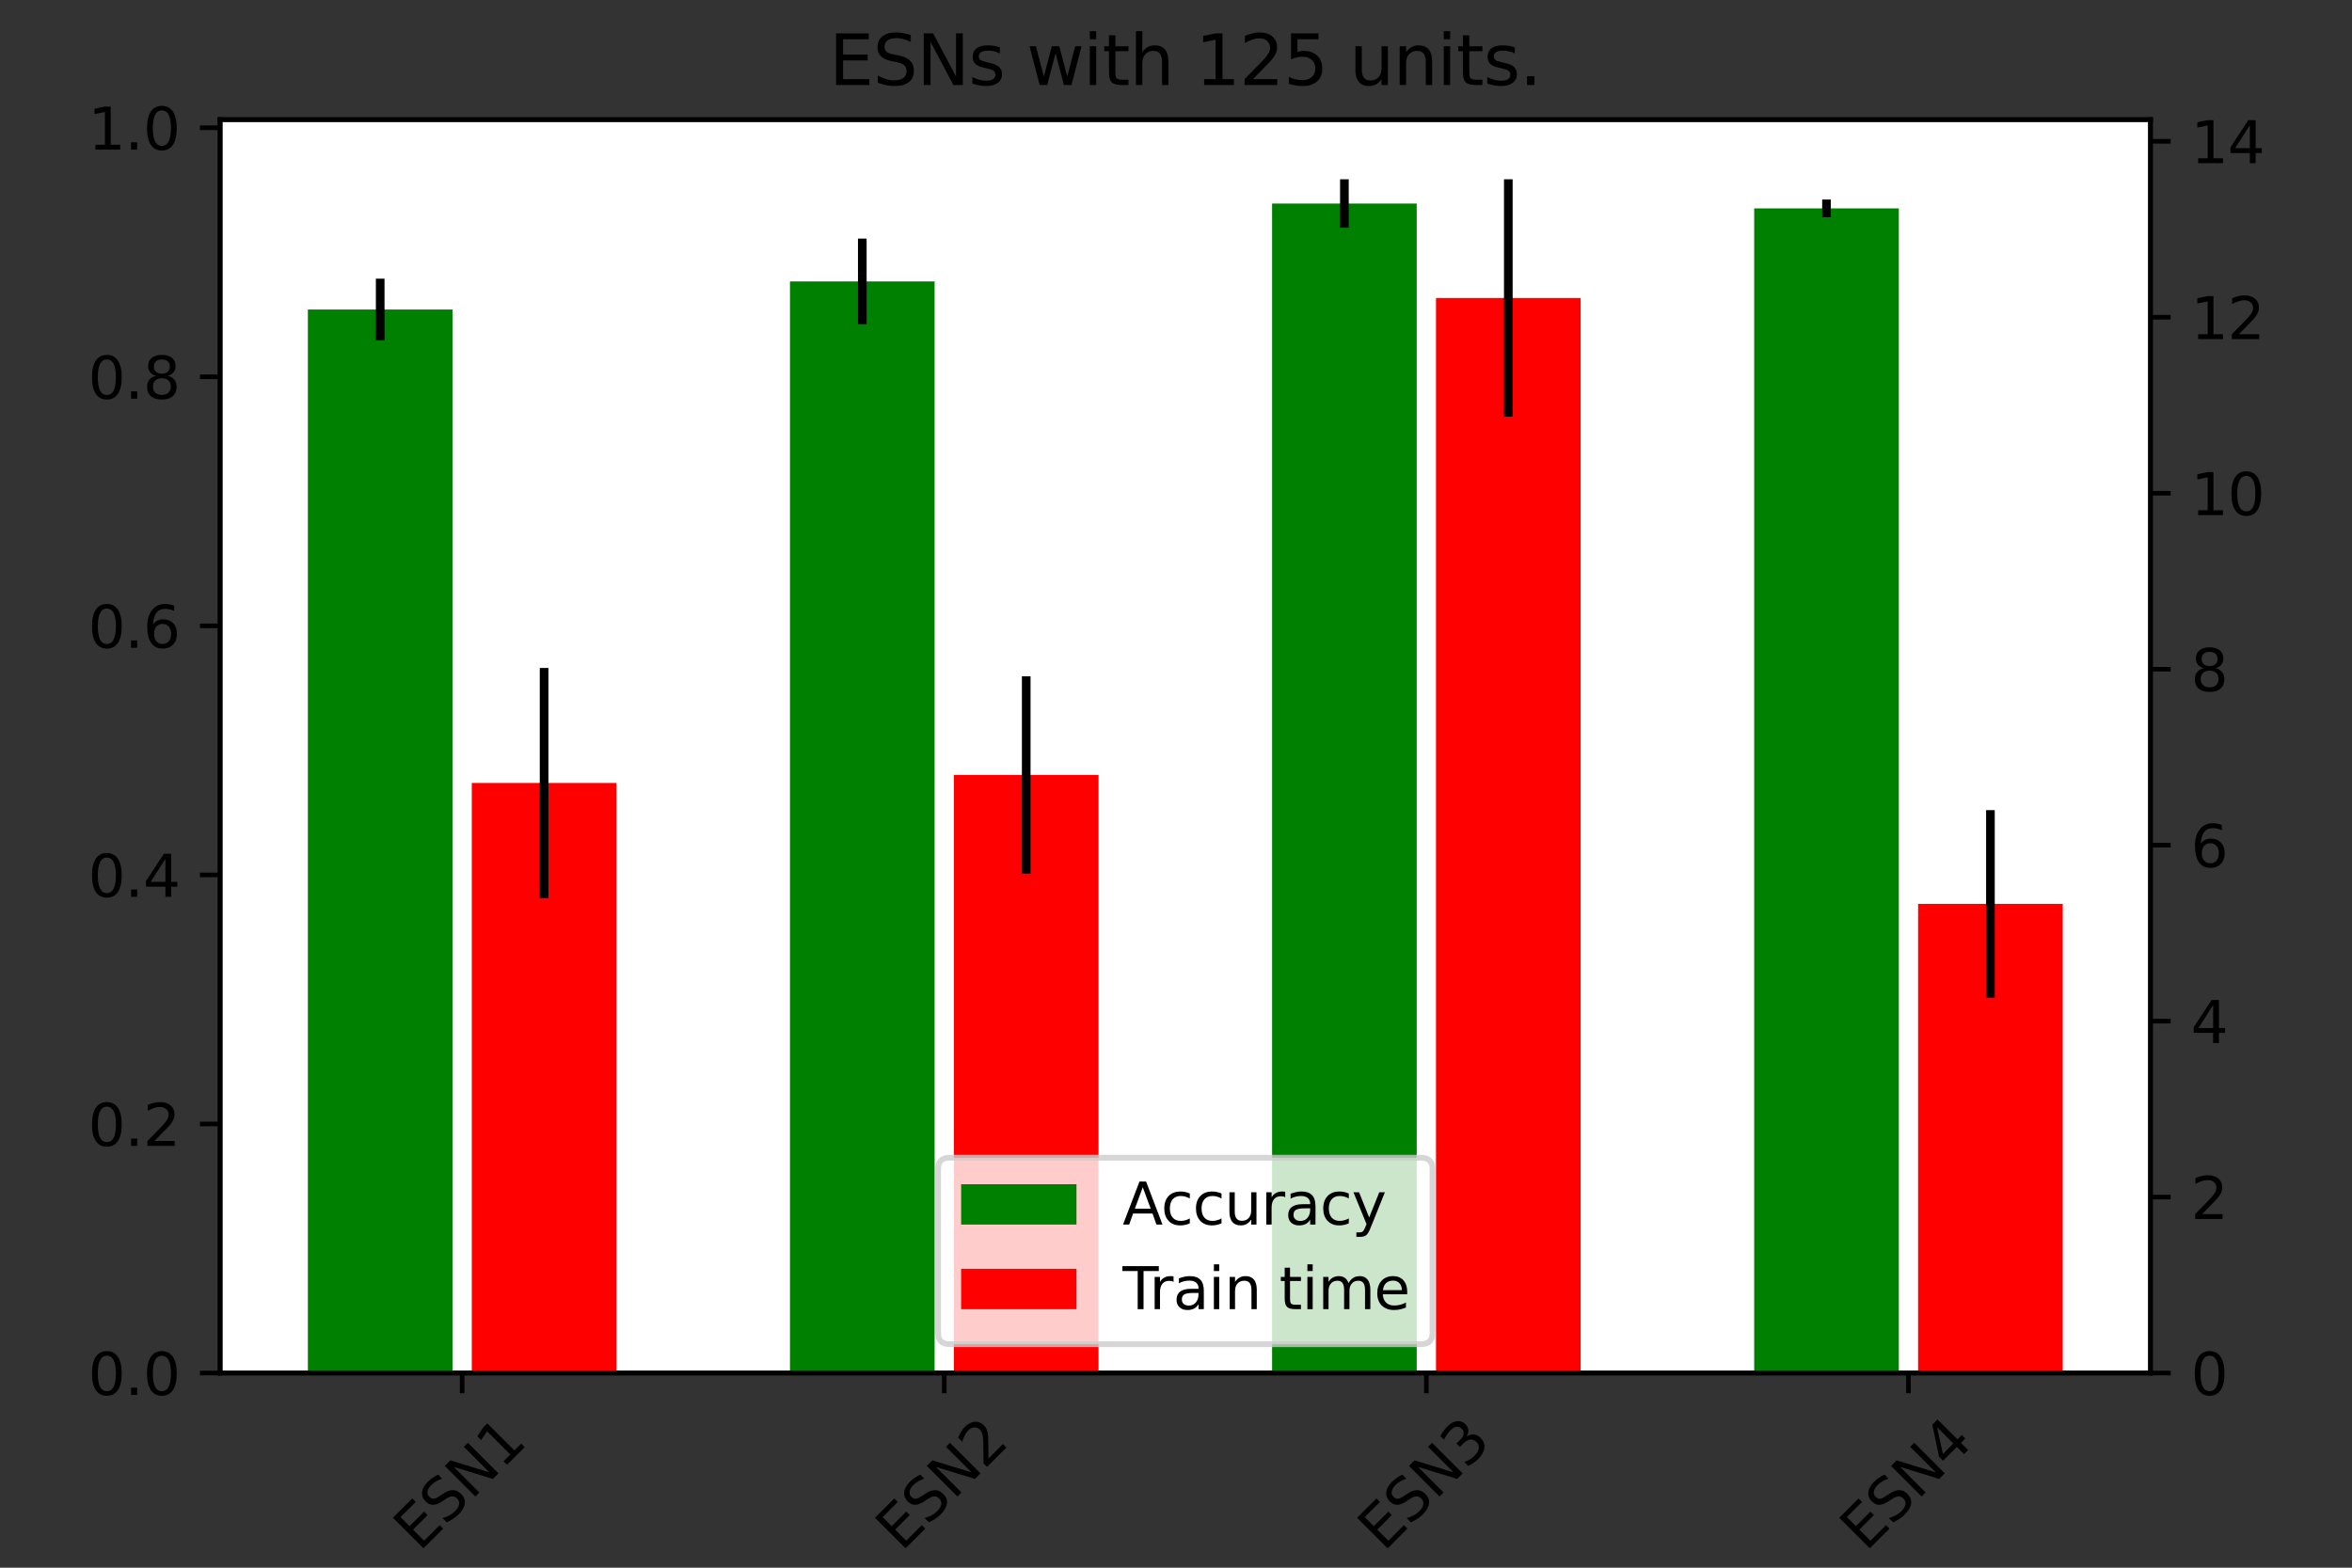<?xml version="1.0" encoding="UTF-8" standalone="no"?>
<svg
   width="432pt"
   height="288pt"
   viewBox="0 0 432 288"
   version="1.1"
   id="svg495"
   sodipodi:docname="benchmarks C1 U125.svg"
   inkscape:version="1.1.1 (3bf5ae0d25, 2021-09-20, custom)"
   xmlns:inkscape="http://www.inkscape.org/namespaces/inkscape"
   xmlns:sodipodi="http://sodipodi.sourceforge.net/DTD/sodipodi-0.dtd"
   xmlns:xlink="http://www.w3.org/1999/xlink"
   xmlns="http://www.w3.org/2000/svg"
   xmlns:svg="http://www.w3.org/2000/svg"
   xmlns:rdf="http://www.w3.org/1999/02/22-rdf-syntax-ns#"
   xmlns:cc="http://creativecommons.org/ns#"
   xmlns:dc="http://purl.org/dc/elements/1.1/">
  <rect x="0" y="0" width="432" height="288" fill="#333333" stroke="none"/>
  <sodipodi:namedview
     id="namedview497"
     pagecolor="#ffffff"
     bordercolor="#666666"
     borderopacity="1.0"
     inkscape:pageshadow="2"
     inkscape:pageopacity="0.0"
     inkscape:pagecheckerboard="0"
     inkscape:document-units="pt"
     showgrid="false"
     inkscape:zoom="2.0364583"
     inkscape:cx="288"
     inkscape:cy="192"
     inkscape:window-width="1920"
     inkscape:window-height="1011"
     inkscape:window-x="0"
     inkscape:window-y="0"
     inkscape:window-maximized="1"
     inkscape:current-layer="figure_1" />
  <defs
     id="defs6">
    <style
       type="text/css"
       id="style4">*{stroke-linejoin: round; stroke-linecap: butt}</style>
  </defs>
  <g
     id="figure_1">
    <g
       id="patch_1">
      <path
         d="M 0 288  L 432 288  L 432 0  L 0 0  L 0 288  z "
         style="fill: none"
         id="path8" />
    </g>
    <g
       id="axes_1"
       transform="matrix(1.059,0,0,1.059,-16.753,-14.626)">
      <g
         id="patch_2">
        <path
           d="M 54,252 H 388.8 V 34.56 H 54 Z"
           style="fill:#ffffff"
           id="path11" />
      </g>
      <g
         id="patch_3">
        <path
           d="M 69.218,252 H 94.303 V 67.502 H 69.218 Z"
           clip-path="url(#pf005572718)"
           style="fill:#008000"
           id="path14" />
      </g>
      <g
         id="patch_4">
        <path
           d="m 152.835,252 h 25.085 V 62.628 h -25.085 z"
           clip-path="url(#pf005572718)"
           style="fill:#008000"
           id="path17" />
      </g>
      <g
         id="patch_5">
        <path
           d="m 236.451,252 h 25.085 V 49.119 h -25.085 z"
           clip-path="url(#pf005572718)"
           style="fill:#008000"
           id="path20" />
      </g>
      <g
         id="patch_6">
        <path
           d="m 320.067,252 h 25.085 V 49.961 h -25.085 z"
           clip-path="url(#pf005572718)"
           style="fill:#008000"
           id="path23" />
      </g>
      <g
         id="matplotlib.axis_1">
        <g
           id="xtick_1">
          <g
             id="line2d_1">
            <defs
               id="defs27">
              <path
                 id="mce9fd38f5b"
                 d="M 0,0 V 3.5"
                 style="stroke:#000000;stroke-width:0.8" />
            </defs>
            <g
               id="g31">
              <use
                 xlink:href="#mce9fd38f5b"
                 x="95.975"
                 y="252"
                 style="stroke:#000000;stroke-width:0.8"
                 id="use29"
                 width="100%"
                 height="100%" />
            </g>
          </g>
          <g
             id="text_1">
            <!-- ESN1 -->
            <g
               transform="matrix(0.071,-0.071,-0.071,-0.071,88.554,283.119)"
               id="g48">
              <defs
                 id="defs38">
                <path
                   id="DejaVuSans-45"
                   d="M 628,4666 H 3578 V 4134 H 1259 V 2753 H 3481 V 2222 H 1259 V 531 H 3634 V 0 H 628 Z"
                   transform="scale(0.016)" />
                <path
                   id="DejaVuSans-53"
                   d="m 3425,4513 v -616 q -359,172 -678,256 -319,85 -616,85 -515,0 -795,-200 -280,-200 -280,-569 0,-310 186,-468 186,-157 705,-254 l 381,-78 q 706,-135 1042,-474 336,-339 336,-907 0,-679 -455,-1029 -454,-350 -1332,-350 -331,0 -705,75 -373,75 -773,222 v 650 q 384,-215 753,-325 369,-109 725,-109 540,0 834,212 294,213 294,607 0,343 -211,537 -211,194 -692,291 l -385,75 q -706,140 -1022,440 -315,300 -315,835 0,619 436,975 436,356 1201,356 329,0 669,-60 341,-59 697,-177 z"
                   transform="scale(0.016)" />
                <path
                   id="DejaVuSans-4e"
                   d="m 628,4666 h 850 L 3547,763 v 3903 h 612 V 0 H 3309 L 1241,3903 V 0 H 628 Z"
                   transform="scale(0.016)" />
                <path
                   id="DejaVuSans-31"
                   d="M 794,531 H 1825 V 4091 L 703,3866 v 575 l 1116,225 h 631 V 531 H 3481 V 0 H 794 Z"
                   transform="scale(0.016)" />
              </defs>
              <use
                 xlink:href="#DejaVuSans-45"
                 id="use40"
                 x="0"
                 y="0"
                 width="100%"
                 height="100%" />
              <use
                 xlink:href="#DejaVuSans-53"
                 x="63.184"
                 id="use42"
                 y="0"
                 width="100%"
                 height="100%" />
              <use
                 xlink:href="#DejaVuSans-4e"
                 x="126.66"
                 id="use44"
                 y="0"
                 width="100%"
                 height="100%" />
              <use
                 xlink:href="#DejaVuSans-31"
                 x="201.465"
                 id="use46"
                 y="0"
                 width="100%"
                 height="100%" />
            </g>
          </g>
        </g>
        <g
           id="xtick_2">
          <g
             id="line2d_2">
            <g
               id="g54">
              <use
                 xlink:href="#mce9fd38f5b"
                 x="179.592"
                 y="252"
                 style="stroke:#000000;stroke-width:0.8"
                 id="use52"
                 width="100%"
                 height="100%" />
            </g>
          </g>
          <g
             id="text_2">
            <!-- ESN2 -->
            <g
               transform="matrix(0.071,-0.071,-0.071,-0.071,172.17,283.119)"
               id="g68">
              <defs
                 id="defs58">
                <path
                   id="DejaVuSans-32"
                   d="M 1228,531 H 3431 V 0 H 469 v 531 q 359,372 979,998 621,627 780,809 303,340 423,576 121,236 121,464 0,372 -261,606 -261,235 -680,235 -297,0 -627,-103 -329,-103 -704,-313 v 638 q 381,153 712,231 332,78 607,78 725,0 1156,-363 431,-362 431,-968 0,-288 -108,-546 -107,-257 -392,-607 -78,-91 -497,-524 Q 1991,1309 1228,531 Z"
                   transform="scale(0.016)" />
              </defs>
              <use
                 xlink:href="#DejaVuSans-45"
                 id="use60"
                 x="0"
                 y="0"
                 width="100%"
                 height="100%" />
              <use
                 xlink:href="#DejaVuSans-53"
                 x="63.184"
                 id="use62"
                 y="0"
                 width="100%"
                 height="100%" />
              <use
                 xlink:href="#DejaVuSans-4e"
                 x="126.66"
                 id="use64"
                 y="0"
                 width="100%"
                 height="100%" />
              <use
                 xlink:href="#DejaVuSans-32"
                 x="201.465"
                 id="use66"
                 y="0"
                 width="100%"
                 height="100%" />
            </g>
          </g>
        </g>
        <g
           id="xtick_3">
          <g
             id="line2d_3">
            <g
               id="g74">
              <use
                 xlink:href="#mce9fd38f5b"
                 x="263.208"
                 y="252"
                 style="stroke:#000000;stroke-width:0.8"
                 id="use72"
                 width="100%"
                 height="100%" />
            </g>
          </g>
          <g
             id="text_3">
            <!-- ESN3 -->
            <g
               transform="matrix(0.071,-0.071,-0.071,-0.071,255.786,283.119)"
               id="g88">
              <defs
                 id="defs78">
                <path
                   id="DejaVuSans-33"
                   d="m 2597,2516 q 453,-97 707,-404 255,-306 255,-756 0,-690 -475,-1069 -475,-378 -1350,-378 -293,0 -604,58 -311,58 -642,174 v 609 q 262,-153 574,-231 313,-78 654,-78 593,0 904,234 311,234 311,681 0,413 -289,645 -289,233 -804,233 h -544 v 519 h 569 q 465,0 712,186 247,186 247,536 0,359 -255,551 -254,193 -729,193 -260,0 -557,-57 -297,-56 -653,-174 v 562 q 360,100 674,150 314,50 592,50 719,0 1137,-327 419,-326 419,-882 0,-388 -222,-655 -222,-267 -631,-370 z"
                   transform="scale(0.016)" />
              </defs>
              <use
                 xlink:href="#DejaVuSans-45"
                 id="use80"
                 x="0"
                 y="0"
                 width="100%"
                 height="100%" />
              <use
                 xlink:href="#DejaVuSans-53"
                 x="63.184"
                 id="use82"
                 y="0"
                 width="100%"
                 height="100%" />
              <use
                 xlink:href="#DejaVuSans-4e"
                 x="126.66"
                 id="use84"
                 y="0"
                 width="100%"
                 height="100%" />
              <use
                 xlink:href="#DejaVuSans-33"
                 x="201.465"
                 id="use86"
                 y="0"
                 width="100%"
                 height="100%" />
            </g>
          </g>
        </g>
        <g
           id="xtick_4">
          <g
             id="line2d_4">
            <g
               id="g94">
              <use
                 xlink:href="#mce9fd38f5b"
                 x="346.825"
                 y="252"
                 style="stroke:#000000;stroke-width:0.8"
                 id="use92"
                 width="100%"
                 height="100%" />
            </g>
          </g>
          <g
             id="text_4">
            <!-- ESN4 -->
            <g
               transform="matrix(0.071,-0.071,-0.071,-0.071,339.403,283.119)"
               id="g108">
              <defs
                 id="defs98">
                <path
                   id="DejaVuSans-34"
                   d="M 2419,4116 825,1625 h 1594 z m -166,550 h 794 V 1625 h 666 V 1100 H 3047 V 0 H 2419 V 1100 H 313 v 609 z"
                   transform="scale(0.016)" />
              </defs>
              <use
                 xlink:href="#DejaVuSans-45"
                 id="use100"
                 x="0"
                 y="0"
                 width="100%"
                 height="100%" />
              <use
                 xlink:href="#DejaVuSans-53"
                 x="63.184"
                 id="use102"
                 y="0"
                 width="100%"
                 height="100%" />
              <use
                 xlink:href="#DejaVuSans-4e"
                 x="126.66"
                 id="use104"
                 y="0"
                 width="100%"
                 height="100%" />
              <use
                 xlink:href="#DejaVuSans-34"
                 x="201.465"
                 id="use106"
                 y="0"
                 width="100%"
                 height="100%" />
            </g>
          </g>
        </g>
      </g>
      <g
         id="matplotlib.axis_2">
        <g
           id="ytick_1">
          <g
             id="line2d_5">
            <defs
               id="defs114">
              <path
                 id="md0efd69b43"
                 d="M 0,0 H -3.5"
                 style="stroke:#000000;stroke-width:0.8" />
            </defs>
            <g
               id="g118">
              <use
                 xlink:href="#md0efd69b43"
                 x="54"
                 y="252"
                 style="stroke:#000000;stroke-width:0.8"
                 id="use116"
                 width="100%"
                 height="100%" />
            </g>
          </g>
          <g
             id="text_5">
            <!-- 0.0 -->
            <g
               transform="matrix(0.1,0,0,-0.1,31.097,255.799)"
               id="g131">
              <defs
                 id="defs123">
                <path
                   id="DejaVuSans-30"
                   d="m 2034,4250 q -487,0 -733,-480 -245,-479 -245,-1442 0,-959 245,-1439 246,-480 733,-480 491,0 736,480 246,480 246,1439 0,963 -246,1442 -245,480 -736,480 z m 0,500 q 785,0 1199,-621 414,-620 414,-1801 0,-1178 -414,-1799 -414,-620 -1199,-620 -784,0 -1198,620 -414,621 -414,1799 0,1181 414,1801 414,621 1198,621 z"
                   transform="scale(0.016)" />
                <path
                   id="DejaVuSans-2e"
                   d="m 684,794 h 660 V 0 H 684 Z"
                   transform="scale(0.016)" />
              </defs>
              <use
                 xlink:href="#DejaVuSans-30"
                 id="use125"
                 x="0"
                 y="0"
                 width="100%"
                 height="100%" />
              <use
                 xlink:href="#DejaVuSans-2e"
                 x="63.623"
                 id="use127"
                 y="0"
                 width="100%"
                 height="100%" />
              <use
                 xlink:href="#DejaVuSans-30"
                 x="95.41"
                 id="use129"
                 y="0"
                 width="100%"
                 height="100%" />
            </g>
          </g>
        </g>
        <g
           id="ytick_2">
          <g
             id="line2d_6">
            <g
               id="g137">
              <use
                 xlink:href="#md0efd69b43"
                 x="54"
                 y="208.794"
                 style="stroke:#000000;stroke-width:0.8"
                 id="use135"
                 width="100%"
                 height="100%" />
            </g>
          </g>
          <g
             id="text_6">
            <!-- 0.2 -->
            <g
               transform="matrix(0.1,0,0,-0.1,31.097,212.593)"
               id="g146">
              <use
                 xlink:href="#DejaVuSans-30"
                 id="use140"
                 x="0"
                 y="0"
                 width="100%"
                 height="100%" />
              <use
                 xlink:href="#DejaVuSans-2e"
                 x="63.623"
                 id="use142"
                 y="0"
                 width="100%"
                 height="100%" />
              <use
                 xlink:href="#DejaVuSans-32"
                 x="95.41"
                 id="use144"
                 y="0"
                 width="100%"
                 height="100%" />
            </g>
          </g>
        </g>
        <g
           id="ytick_3">
          <g
             id="line2d_7">
            <g
               id="g152">
              <use
                 xlink:href="#md0efd69b43"
                 x="54"
                 y="165.588"
                 style="stroke:#000000;stroke-width:0.8"
                 id="use150"
                 width="100%"
                 height="100%" />
            </g>
          </g>
          <g
             id="text_7">
            <!-- 0.4 -->
            <g
               transform="matrix(0.1,0,0,-0.1,31.097,169.387)"
               id="g161">
              <use
                 xlink:href="#DejaVuSans-30"
                 id="use155"
                 x="0"
                 y="0"
                 width="100%"
                 height="100%" />
              <use
                 xlink:href="#DejaVuSans-2e"
                 x="63.623"
                 id="use157"
                 y="0"
                 width="100%"
                 height="100%" />
              <use
                 xlink:href="#DejaVuSans-34"
                 x="95.41"
                 id="use159"
                 y="0"
                 width="100%"
                 height="100%" />
            </g>
          </g>
        </g>
        <g
           id="ytick_4">
          <g
             id="line2d_8">
            <g
               id="g167">
              <use
                 xlink:href="#md0efd69b43"
                 x="54"
                 y="122.382"
                 style="stroke:#000000;stroke-width:0.8"
                 id="use165"
                 width="100%"
                 height="100%" />
            </g>
          </g>
          <g
             id="text_8">
            <!-- 0.6 -->
            <g
               transform="matrix(0.1,0,0,-0.1,31.097,126.181)"
               id="g179">
              <defs
                 id="defs171">
                <path
                   id="DejaVuSans-36"
                   d="m 2113,2584 q -425,0 -674,-291 -248,-290 -248,-796 0,-503 248,-796 249,-292 674,-292 425,0 673,292 248,293 248,796 0,506 -248,796 -248,291 -673,291 z m 1253,1979 v -575 q -238,112 -480,171 -242,60 -480,60 -625,0 -955,-422 -329,-422 -376,-1275 184,272 462,417 279,145 613,145 703,0 1111,-427 408,-426 408,-1160 0,-719 -425,-1154 -425,-434 -1131,-434 -810,0 -1238,620 -428,621 -428,1799 0,1106 525,1764 525,658 1409,658 238,0 480,-47 242,-47 505,-140 z"
                   transform="scale(0.016)" />
              </defs>
              <use
                 xlink:href="#DejaVuSans-30"
                 id="use173"
                 x="0"
                 y="0"
                 width="100%"
                 height="100%" />
              <use
                 xlink:href="#DejaVuSans-2e"
                 x="63.623"
                 id="use175"
                 y="0"
                 width="100%"
                 height="100%" />
              <use
                 xlink:href="#DejaVuSans-36"
                 x="95.41"
                 id="use177"
                 y="0"
                 width="100%"
                 height="100%" />
            </g>
          </g>
        </g>
        <g
           id="ytick_5">
          <g
             id="line2d_9">
            <g
               id="g185">
              <use
                 xlink:href="#md0efd69b43"
                 x="54"
                 y="79.176"
                 style="stroke:#000000;stroke-width:0.8"
                 id="use183"
                 width="100%"
                 height="100%" />
            </g>
          </g>
          <g
             id="text_9">
            <!-- 0.8 -->
            <g
               transform="matrix(0.1,0,0,-0.1,31.097,82.975)"
               id="g197">
              <defs
                 id="defs189">
                <path
                   id="DejaVuSans-38"
                   d="m 2034,2216 q -450,0 -708,-241 -257,-241 -257,-662 0,-422 257,-663 258,-241 708,-241 450,0 709,242 260,243 260,662 0,421 -258,662 -257,241 -711,241 z m -631,268 q -406,100 -633,378 -226,279 -226,679 0,559 398,884 399,325 1092,325 697,0 1094,-325 397,-325 397,-884 0,-400 -227,-679 -226,-278 -629,-378 456,-106 710,-416 255,-309 255,-755 Q 3634,634 3220,271 2806,-91 2034,-91 1263,-91 848,271 434,634 434,1313 q 0,446 256,755 257,310 713,416 z m -231,997 q 0,-362 226,-565 227,-203 636,-203 407,0 636,203 230,203 230,565 0,363 -230,566 -229,203 -636,203 -409,0 -636,-203 -226,-203 -226,-566 z"
                   transform="scale(0.016)" />
              </defs>
              <use
                 xlink:href="#DejaVuSans-30"
                 id="use191"
                 x="0"
                 y="0"
                 width="100%"
                 height="100%" />
              <use
                 xlink:href="#DejaVuSans-2e"
                 x="63.623"
                 id="use193"
                 y="0"
                 width="100%"
                 height="100%" />
              <use
                 xlink:href="#DejaVuSans-38"
                 x="95.41"
                 id="use195"
                 y="0"
                 width="100%"
                 height="100%" />
            </g>
          </g>
        </g>
        <g
           id="ytick_6">
          <g
             id="line2d_10">
            <g
               id="g203">
              <use
                 xlink:href="#md0efd69b43"
                 x="54"
                 y="35.97"
                 style="stroke:#000000;stroke-width:0.8"
                 id="use201"
                 width="100%"
                 height="100%" />
            </g>
          </g>
          <g
             id="text_10">
            <!-- 1.0 -->
            <g
               transform="matrix(0.1,0,0,-0.1,31.097,39.77)"
               id="g212">
              <use
                 xlink:href="#DejaVuSans-31"
                 id="use206"
                 x="0"
                 y="0"
                 width="100%"
                 height="100%" />
              <use
                 xlink:href="#DejaVuSans-2e"
                 x="63.623"
                 id="use208"
                 y="0"
                 width="100%"
                 height="100%" />
              <use
                 xlink:href="#DejaVuSans-30"
                 x="95.41"
                 id="use210"
                 y="0"
                 width="100%"
                 height="100%" />
            </g>
          </g>
        </g>
      </g>
      <g
         id="LineCollection_1">
        <path
           d="M 81.761,72.848 V 62.157"
           clip-path="url(#pf005572718)"
           style="fill:none;stroke:#000000;stroke-width:1.5"
           id="path217" />
        <path
           d="M 165.377,70.048 V 55.208"
           clip-path="url(#pf005572718)"
           style="fill:none;stroke:#000000;stroke-width:1.5"
           id="path219" />
        <path
           d="M 248.993,53.323 V 44.914"
           clip-path="url(#pf005572718)"
           style="fill:none;stroke:#000000;stroke-width:1.5"
           id="path221" />
        <path
           d="M 332.61,51.498 V 48.424"
           clip-path="url(#pf005572718)"
           style="fill:none;stroke:#000000;stroke-width:1.5"
           id="path223" />
      </g>
      <g
         id="patch_7">
        <path
           d="M 54,252 V 34.56"
           style="fill:none;stroke:#000000;stroke-width:0.8;stroke-linecap:square;stroke-linejoin:miter"
           id="path226" />
      </g>
      <g
         id="patch_8">
        <path
           d="M 388.8,252 V 34.56"
           style="fill:none;stroke:#000000;stroke-width:0.8;stroke-linecap:square;stroke-linejoin:miter"
           id="path229" />
      </g>
      <g
         id="patch_9">
        <path
           d="M 54,252 H 388.8"
           style="fill:none;stroke:#000000;stroke-width:0.8;stroke-linecap:square;stroke-linejoin:miter"
           id="path232" />
      </g>
      <g
         id="patch_10">
        <path
           d="M 54,34.56 H 388.8"
           style="fill:none;stroke:#000000;stroke-width:0.8;stroke-linecap:square;stroke-linejoin:miter"
           id="path235" />
      </g>
      <g
         id="text_11">
        <!-- ESNs with 125 units. -->
        <g
           transform="matrix(0.12,0,0,-0.12,159.627,28.56)"
           id="g289">
          <defs
             id="defs247">
            <path
               id="DejaVuSans-73"
               d="m 2834,3397 v -544 q -243,125 -506,187 -262,63 -544,63 -428,0 -642,-131 -214,-131 -214,-394 0,-200 153,-314 153,-114 616,-217 l 197,-44 q 612,-131 870,-370 258,-239 258,-667 0,-488 -386,-773 Q 2250,-91 1575,-91 1294,-91 989,-36 684,19 347,128 v 594 q 319,-166 628,-249 309,-82 613,-82 406,0 624,139 219,139 219,392 0,234 -158,359 -157,125 -692,241 l -200,47 q -534,112 -772,345 -237,233 -237,639 0,494 350,762 350,269 994,269 318,0 599,-47 282,-46 519,-140 z"
               transform="scale(0.016)" />
            <path
               id="DejaVuSans-20"
               transform="scale(0.016)"
               d="" />
            <path
               id="DejaVuSans-77"
               d="m 269,3500 h 575 l 719,-2731 715,2731 h 678 l 719,-2731 716,2731 h 575 L 4050,0 H 3372 L 2619,2869 1863,0 h -679 z"
               transform="scale(0.016)" />
            <path
               id="DejaVuSans-69"
               d="m 603,3500 h 575 V 0 H 603 Z m 0,1363 h 575 V 4134 H 603 Z"
               transform="scale(0.016)" />
            <path
               id="DejaVuSans-74"
               d="M 1172,4494 V 3500 H 2356 V 3053 H 1172 V 1153 q 0,-428 117,-550 117,-122 477,-122 h 590 V 0 H 1766 Q 1100,0 847,248 594,497 594,1153 V 3053 H 172 v 447 h 422 v 994 z"
               transform="scale(0.016)" />
            <path
               id="DejaVuSans-68"
               d="M 3513,2113 V 0 h -575 v 2094 q 0,497 -194,743 -194,247 -581,247 -466,0 -735,-297 -269,-296 -269,-809 V 0 H 581 v 4863 h 578 V 2956 q 207,316 486,472 280,156 646,156 603,0 912,-373 310,-373 310,-1098 z"
               transform="scale(0.016)" />
            <path
               id="DejaVuSans-35"
               d="M 691,4666 H 3169 V 4134 H 1269 V 2991 q 137,47 274,70 138,23 276,23 781,0 1237,-428 457,-428 457,-1159 Q 3513,744 3044,326 2575,-91 1722,-91 1428,-91 1123,-41 819,9 494,109 v 635 q 281,-153 581,-228 300,-75 634,-75 541,0 856,284 316,284 316,772 0,487 -316,771 -315,285 -856,285 -253,0 -505,-56 -251,-56 -513,-175 z"
               transform="scale(0.016)" />
            <path
               id="DejaVuSans-75"
               d="m 544,1381 v 2119 h 575 V 1403 q 0,-497 193,-746 194,-248 582,-248 465,0 735,297 271,297 271,810 v 1984 h 575 V 0 H 2900 V 538 Q 2691,219 2414,64 2138,-91 1772,-91 1169,-91 856,284 544,659 544,1381 Z m 1447,2203 z"
               transform="scale(0.016)" />
            <path
               id="DejaVuSans-6e"
               d="M 3513,2113 V 0 h -575 v 2094 q 0,497 -194,743 -194,247 -581,247 -466,0 -735,-297 -269,-296 -269,-809 V 0 H 581 v 3500 h 578 v -544 q 207,316 486,472 280,156 646,156 603,0 912,-373 310,-373 310,-1098 z"
               transform="scale(0.016)" />
          </defs>
          <use
             xlink:href="#DejaVuSans-45"
             id="use249"
             x="0"
             y="0"
             width="100%"
             height="100%" />
          <use
             xlink:href="#DejaVuSans-53"
             x="63.184"
             id="use251"
             y="0"
             width="100%"
             height="100%" />
          <use
             xlink:href="#DejaVuSans-4e"
             x="126.66"
             id="use253"
             y="0"
             width="100%"
             height="100%" />
          <use
             xlink:href="#DejaVuSans-73"
             x="201.465"
             id="use255"
             y="0"
             width="100%"
             height="100%" />
          <use
             xlink:href="#DejaVuSans-20"
             x="253.564"
             id="use257"
             y="0"
             width="100%"
             height="100%" />
          <use
             xlink:href="#DejaVuSans-77"
             x="285.352"
             id="use259"
             y="0"
             width="100%"
             height="100%" />
          <use
             xlink:href="#DejaVuSans-69"
             x="367.139"
             id="use261"
             y="0"
             width="100%"
             height="100%" />
          <use
             xlink:href="#DejaVuSans-74"
             x="394.922"
             id="use263"
             y="0"
             width="100%"
             height="100%" />
          <use
             xlink:href="#DejaVuSans-68"
             x="434.131"
             id="use265"
             y="0"
             width="100%"
             height="100%" />
          <use
             xlink:href="#DejaVuSans-20"
             x="497.51"
             id="use267"
             y="0"
             width="100%"
             height="100%" />
          <use
             xlink:href="#DejaVuSans-31"
             x="529.297"
             id="use269"
             y="0"
             width="100%"
             height="100%" />
          <use
             xlink:href="#DejaVuSans-32"
             x="592.92"
             id="use271"
             y="0"
             width="100%"
             height="100%" />
          <use
             xlink:href="#DejaVuSans-35"
             x="656.543"
             id="use273"
             y="0"
             width="100%"
             height="100%" />
          <use
             xlink:href="#DejaVuSans-20"
             x="720.166"
             id="use275"
             y="0"
             width="100%"
             height="100%" />
          <use
             xlink:href="#DejaVuSans-75"
             x="751.953"
             id="use277"
             y="0"
             width="100%"
             height="100%" />
          <use
             xlink:href="#DejaVuSans-6e"
             x="815.332"
             id="use279"
             y="0"
             width="100%"
             height="100%" />
          <use
             xlink:href="#DejaVuSans-69"
             x="878.711"
             id="use281"
             y="0"
             width="100%"
             height="100%" />
          <use
             xlink:href="#DejaVuSans-74"
             x="906.494"
             id="use283"
             y="0"
             width="100%"
             height="100%" />
          <use
             xlink:href="#DejaVuSans-73"
             x="945.703"
             id="use285"
             y="0"
             width="100%"
             height="100%" />
          <use
             xlink:href="#DejaVuSans-2e"
             x="997.803"
             id="use287"
             y="0"
             width="100%"
             height="100%" />
        </g>
      </g>
    </g>
    <g
       id="axes_2"
       transform="matrix(1.059,0,0,1.059,-16.753,-14.626)">
      <g
         id="patch_11">
        <path
           d="M 97.648,252 H 122.733 V 149.639 H 97.648 Z"
           clip-path="url(#pf005572718)"
           style="fill:#ff0000"
           id="path293" />
      </g>
      <g
         id="patch_12">
        <path
           d="m 181.264,252 h 25.085 V 148.241 h -25.085 z"
           clip-path="url(#pf005572718)"
           style="fill:#ff0000"
           id="path296" />
      </g>
      <g
         id="patch_13">
        <path
           d="m 264.881,252 h 25.085 V 65.505 h -25.085 z"
           clip-path="url(#pf005572718)"
           style="fill:#ff0000"
           id="path299" />
      </g>
      <g
         id="patch_14">
        <path
           d="m 348.497,252 h 25.085 V 170.609 H 348.497 Z"
           clip-path="url(#pf005572718)"
           style="fill:#ff0000"
           id="path302" />
      </g>
      <g
         id="matplotlib.axis_3">
        <g
           id="ytick_7">
          <g
             id="line2d_11">
            <defs
               id="defs306">
              <path
                 id="m7f855b4cf1"
                 d="M 0,0 H 3.5"
                 style="stroke:#000000;stroke-width:0.8" />
            </defs>
            <g
               id="g310">
              <use
                 xlink:href="#m7f855b4cf1"
                 x="388.8"
                 y="252"
                 style="stroke:#000000;stroke-width:0.8"
                 id="use308"
                 width="100%"
                 height="100%" />
            </g>
          </g>
          <g
             id="text_12">
            <!-- 0 -->
            <g
               transform="matrix(0.1,0,0,-0.1,395.8,255.799)"
               id="g315">
              <use
                 xlink:href="#DejaVuSans-30"
                 id="use313"
                 x="0"
                 y="0"
                 width="100%"
                 height="100%" />
            </g>
          </g>
        </g>
        <g
           id="ytick_8">
          <g
             id="line2d_12">
            <g
               id="g321">
              <use
                 xlink:href="#m7f855b4cf1"
                 x="388.8"
                 y="221.474"
                 style="stroke:#000000;stroke-width:0.8"
                 id="use319"
                 width="100%"
                 height="100%" />
            </g>
          </g>
          <g
             id="text_13">
            <!-- 2 -->
            <g
               transform="matrix(0.1,0,0,-0.1,395.8,225.274)"
               id="g326">
              <use
                 xlink:href="#DejaVuSans-32"
                 id="use324"
                 x="0"
                 y="0"
                 width="100%"
                 height="100%" />
            </g>
          </g>
        </g>
        <g
           id="ytick_9">
          <g
             id="line2d_13">
            <g
               id="g332">
              <use
                 xlink:href="#m7f855b4cf1"
                 x="388.8"
                 y="190.949"
                 style="stroke:#000000;stroke-width:0.8"
                 id="use330"
                 width="100%"
                 height="100%" />
            </g>
          </g>
          <g
             id="text_14">
            <!-- 4 -->
            <g
               transform="matrix(0.1,0,0,-0.1,395.8,194.748)"
               id="g337">
              <use
                 xlink:href="#DejaVuSans-34"
                 id="use335"
                 x="0"
                 y="0"
                 width="100%"
                 height="100%" />
            </g>
          </g>
        </g>
        <g
           id="ytick_10">
          <g
             id="line2d_14">
            <g
               id="g343">
              <use
                 xlink:href="#m7f855b4cf1"
                 x="388.8"
                 y="160.423"
                 style="stroke:#000000;stroke-width:0.8"
                 id="use341"
                 width="100%"
                 height="100%" />
            </g>
          </g>
          <g
             id="text_15">
            <!-- 6 -->
            <g
               transform="matrix(0.1,0,0,-0.1,395.8,164.223)"
               id="g348">
              <use
                 xlink:href="#DejaVuSans-36"
                 id="use346"
                 x="0"
                 y="0"
                 width="100%"
                 height="100%" />
            </g>
          </g>
        </g>
        <g
           id="ytick_11">
          <g
             id="line2d_15">
            <g
               id="g354">
              <use
                 xlink:href="#m7f855b4cf1"
                 x="388.8"
                 y="129.898"
                 style="stroke:#000000;stroke-width:0.8"
                 id="use352"
                 width="100%"
                 height="100%" />
            </g>
          </g>
          <g
             id="text_16">
            <!-- 8 -->
            <g
               transform="matrix(0.1,0,0,-0.1,395.8,133.697)"
               id="g359">
              <use
                 xlink:href="#DejaVuSans-38"
                 id="use357"
                 x="0"
                 y="0"
                 width="100%"
                 height="100%" />
            </g>
          </g>
        </g>
        <g
           id="ytick_12">
          <g
             id="line2d_16">
            <g
               id="g365">
              <use
                 xlink:href="#m7f855b4cf1"
                 x="388.8"
                 y="99.372"
                 style="stroke:#000000;stroke-width:0.8"
                 id="use363"
                 width="100%"
                 height="100%" />
            </g>
          </g>
          <g
             id="text_17">
            <!-- 10 -->
            <g
               transform="matrix(0.1,0,0,-0.1,395.8,103.172)"
               id="g372">
              <use
                 xlink:href="#DejaVuSans-31"
                 id="use368"
                 x="0"
                 y="0"
                 width="100%"
                 height="100%" />
              <use
                 xlink:href="#DejaVuSans-30"
                 x="63.623"
                 id="use370"
                 y="0"
                 width="100%"
                 height="100%" />
            </g>
          </g>
        </g>
        <g
           id="ytick_13">
          <g
             id="line2d_17">
            <g
               id="g378">
              <use
                 xlink:href="#m7f855b4cf1"
                 x="388.8"
                 y="68.847"
                 style="stroke:#000000;stroke-width:0.8"
                 id="use376"
                 width="100%"
                 height="100%" />
            </g>
          </g>
          <g
             id="text_18">
            <!-- 12 -->
            <g
               transform="matrix(0.1,0,0,-0.1,395.8,72.646)"
               id="g385">
              <use
                 xlink:href="#DejaVuSans-31"
                 id="use381"
                 x="0"
                 y="0"
                 width="100%"
                 height="100%" />
              <use
                 xlink:href="#DejaVuSans-32"
                 x="63.623"
                 id="use383"
                 y="0"
                 width="100%"
                 height="100%" />
            </g>
          </g>
        </g>
        <g
           id="ytick_14">
          <g
             id="line2d_18">
            <g
               id="g391">
              <use
                 xlink:href="#m7f855b4cf1"
                 x="388.8"
                 y="38.321"
                 style="stroke:#000000;stroke-width:0.8"
                 id="use389"
                 width="100%"
                 height="100%" />
            </g>
          </g>
          <g
             id="text_19">
            <!-- 14 -->
            <g
               transform="matrix(0.1,0,0,-0.1,395.8,42.12)"
               id="g398">
              <use
                 xlink:href="#DejaVuSans-31"
                 id="use394"
                 x="0"
                 y="0"
                 width="100%"
                 height="100%" />
              <use
                 xlink:href="#DejaVuSans-34"
                 x="63.623"
                 id="use396"
                 y="0"
                 width="100%"
                 height="100%" />
            </g>
          </g>
        </g>
      </g>
      <g
         id="LineCollection_2">
        <path
           d="M 110.19,169.596 V 129.682"
           clip-path="url(#pf005572718)"
           style="fill:none;stroke:#000000;stroke-width:1.5"
           id="path403" />
        <path
           d="m 193.807,165.354 v -34.227"
           clip-path="url(#pf005572718)"
           style="fill:none;stroke:#000000;stroke-width:1.5"
           id="path405" />
        <path
           d="M 277.423,86.095 V 44.914"
           clip-path="url(#pf005572718)"
           style="fill:none;stroke:#000000;stroke-width:1.5"
           id="path407" />
        <path
           d="m 361.039,186.869 v -32.521"
           clip-path="url(#pf005572718)"
           style="fill:none;stroke:#000000;stroke-width:1.5"
           id="path409" />
      </g>
      <g
         id="patch_15">
        <path
           d="M 54,252 V 34.56"
           style="fill:none;stroke:#000000;stroke-width:0.8;stroke-linecap:square;stroke-linejoin:miter"
           id="path412" />
      </g>
      <g
         id="patch_16">
        <path
           d="M 388.8,252 V 34.56"
           style="fill:none;stroke:#000000;stroke-width:0.8;stroke-linecap:square;stroke-linejoin:miter"
           id="path415" />
      </g>
      <g
         id="patch_17">
        <path
           d="M 54,252 H 388.8"
           style="fill:none;stroke:#000000;stroke-width:0.8;stroke-linecap:square;stroke-linejoin:miter"
           id="path418" />
      </g>
      <g
         id="patch_18">
        <path
           d="M 54,34.56 H 388.8"
           style="fill:none;stroke:#000000;stroke-width:0.8;stroke-linecap:square;stroke-linejoin:miter"
           id="path421" />
      </g>
      <g
         id="legend_1">
        <g
           id="patch_19">
          <path
             d="m 180.521,247 h 81.758 q 2,0 2,-2 v -28.356 q 0,-2 -2,-2 h -81.758 q -2,0 -2,2 V 245 q 0,2 2,2 z"
             style="opacity:0.8;fill:#ffffff;stroke:#cccccc;stroke-linejoin:miter"
             id="path424" />
        </g>
        <g
           id="patch_20">
          <path
             d="m 182.521,226.242 h 20 v -7 h -20 z"
             style="fill:#008000"
             id="path427" />
        </g>
        <g
           id="text_20">
          <!-- Accuracy -->
          <g
             transform="matrix(0.1,0,0,-0.1,210.521,226.242)"
             id="g453">
            <defs
               id="defs435">
              <path
                 id="DejaVuSans-41"
                 d="M 2188,4044 1331,1722 h 1716 z m -357,622 h 716 L 4325,0 H 3669 L 3244,1197 H 1141 L 716,0 H 50 Z"
                 transform="scale(0.016)" />
              <path
                 id="DejaVuSans-63"
                 d="m 3122,3366 v -538 q -244,135 -489,202 -245,67 -495,67 -560,0 -870,-355 -309,-354 -309,-995 0,-641 309,-996 310,-354 870,-354 250,0 495,67 245,67 489,202 V 134 Q 2881,22 2623,-34 2366,-91 2075,-91 1284,-91 818,406 353,903 353,1747 q 0,856 470,1346 471,491 1290,491 265,0 518,-55 253,-54 491,-163 z"
                 transform="scale(0.016)" />
              <path
                 id="DejaVuSans-72"
                 d="m 2631,2963 q -97,56 -211,82 -114,27 -251,27 -488,0 -749,-317 -261,-317 -261,-911 V 0 H 581 v 3500 h 578 v -544 q 182,319 472,473 291,155 707,155 59,0 131,-8 72,-7 159,-23 z"
                 transform="scale(0.016)" />
              <path
                 id="DejaVuSans-61"
                 d="m 2194,1759 q -697,0 -966,-159 -269,-159 -269,-544 0,-306 202,-486 202,-179 548,-179 479,0 768,339 289,339 289,901 v 128 z m 1147,238 V 0 H 2766 V 531 Q 2569,213 2275,61 1981,-91 1556,-91 q -537,0 -855,302 -317,302 -317,808 0,590 395,890 396,300 1180,300 h 807 v 57 q 0,397 -261,614 -261,217 -733,217 -300,0 -585,-72 -284,-72 -546,-216 v 532 q 315,122 612,182 297,61 578,61 760,0 1135,-394 375,-393 375,-1193 z"
                 transform="scale(0.016)" />
              <path
                 id="DejaVuSans-79"
                 d="m 2059,-325 q -243,-625 -475,-815 -231,-191 -618,-191 H 506 v 481 h 338 q 237,0 368,113 132,112 291,531 L 1606,56 191,3500 H 800 L 1894,763 2988,3500 h 609 z"
                 transform="scale(0.016)" />
            </defs>
            <use
               xlink:href="#DejaVuSans-41"
               id="use437"
               x="0"
               y="0"
               width="100%"
               height="100%" />
            <use
               xlink:href="#DejaVuSans-63"
               x="66.658"
               id="use439"
               y="0"
               width="100%"
               height="100%" />
            <use
               xlink:href="#DejaVuSans-63"
               x="121.639"
               id="use441"
               y="0"
               width="100%"
               height="100%" />
            <use
               xlink:href="#DejaVuSans-75"
               x="176.619"
               id="use443"
               y="0"
               width="100%"
               height="100%" />
            <use
               xlink:href="#DejaVuSans-72"
               x="239.998"
               id="use445"
               y="0"
               width="100%"
               height="100%" />
            <use
               xlink:href="#DejaVuSans-61"
               x="281.111"
               id="use447"
               y="0"
               width="100%"
               height="100%" />
            <use
               xlink:href="#DejaVuSans-63"
               x="342.391"
               id="use449"
               y="0"
               width="100%"
               height="100%" />
            <use
               xlink:href="#DejaVuSans-79"
               x="397.371"
               id="use451"
               y="0"
               width="100%"
               height="100%" />
          </g>
        </g>
        <g
           id="patch_21">
          <path
             d="m 182.521,240.92 h 20 v -7 h -20 z"
             style="fill:#ff0000"
             id="path456" />
        </g>
        <g
           id="text_21">
          <!-- Train time -->
          <g
             transform="matrix(0.1,0,0,-0.1,210.521,240.92)"
             id="g484">
            <defs
               id="defs462">
              <path
                 id="DejaVuSans-54"
                 d="M -19,4666 H 3928 V 4134 H 2272 V 0 H 1638 V 4134 H -19 Z"
                 transform="scale(0.016)" />
              <path
                 id="DejaVuSans-6d"
                 d="m 3328,2828 q 216,388 516,572 300,184 706,184 547,0 844,-383 297,-382 297,-1088 V 0 h -578 v 2094 q 0,503 -179,746 -178,244 -543,244 -447,0 -707,-297 -259,-296 -259,-809 V 0 h -578 v 2094 q 0,506 -178,748 -178,242 -550,242 -441,0 -701,-298 -259,-298 -259,-808 V 0 H 581 v 3500 h 578 v -544 q 197,322 472,475 275,153 653,153 382,0 649,-194 267,-193 395,-562 z"
                 transform="scale(0.016)" />
              <path
                 id="DejaVuSans-65"
                 d="M 3597,1894 V 1613 H 953 q 38,-594 358,-905 320,-311 892,-311 331,0 642,81 311,81 618,244 V 178 Q 3153,47 2828,-22 2503,-91 2169,-91 1331,-91 842,396 353,884 353,1716 q 0,859 464,1363 464,505 1252,505 706,0 1117,-455 411,-454 411,-1235 z m -575,169 q -6,471 -264,752 -258,282 -683,282 -481,0 -770,-272 -289,-272 -333,-766 z"
                 transform="scale(0.016)" />
            </defs>
            <use
               xlink:href="#DejaVuSans-54"
               id="use464"
               x="0"
               y="0"
               width="100%"
               height="100%" />
            <use
               xlink:href="#DejaVuSans-72"
               x="46.334"
               id="use466"
               y="0"
               width="100%"
               height="100%" />
            <use
               xlink:href="#DejaVuSans-61"
               x="87.447"
               id="use468"
               y="0"
               width="100%"
               height="100%" />
            <use
               xlink:href="#DejaVuSans-69"
               x="148.727"
               id="use470"
               y="0"
               width="100%"
               height="100%" />
            <use
               xlink:href="#DejaVuSans-6e"
               x="176.51"
               id="use472"
               y="0"
               width="100%"
               height="100%" />
            <use
               xlink:href="#DejaVuSans-20"
               x="239.889"
               id="use474"
               y="0"
               width="100%"
               height="100%" />
            <use
               xlink:href="#DejaVuSans-74"
               x="271.676"
               id="use476"
               y="0"
               width="100%"
               height="100%" />
            <use
               xlink:href="#DejaVuSans-69"
               x="310.885"
               id="use478"
               y="0"
               width="100%"
               height="100%" />
            <use
               xlink:href="#DejaVuSans-6d"
               x="338.668"
               id="use480"
               y="0"
               width="100%"
               height="100%" />
            <use
               xlink:href="#DejaVuSans-65"
               x="436.08"
               id="use482"
               y="0"
               width="100%"
               height="100%" />
          </g>
        </g>
      </g>
    </g>
  </g>
  <defs
     id="defs493">
    <clipPath
       id="pf005572718">
      <rect
         x="54"
         y="34.56"
         width="334.8"
         height="217.44"
         id="rect490" />
    </clipPath>
  </defs>
</svg>
